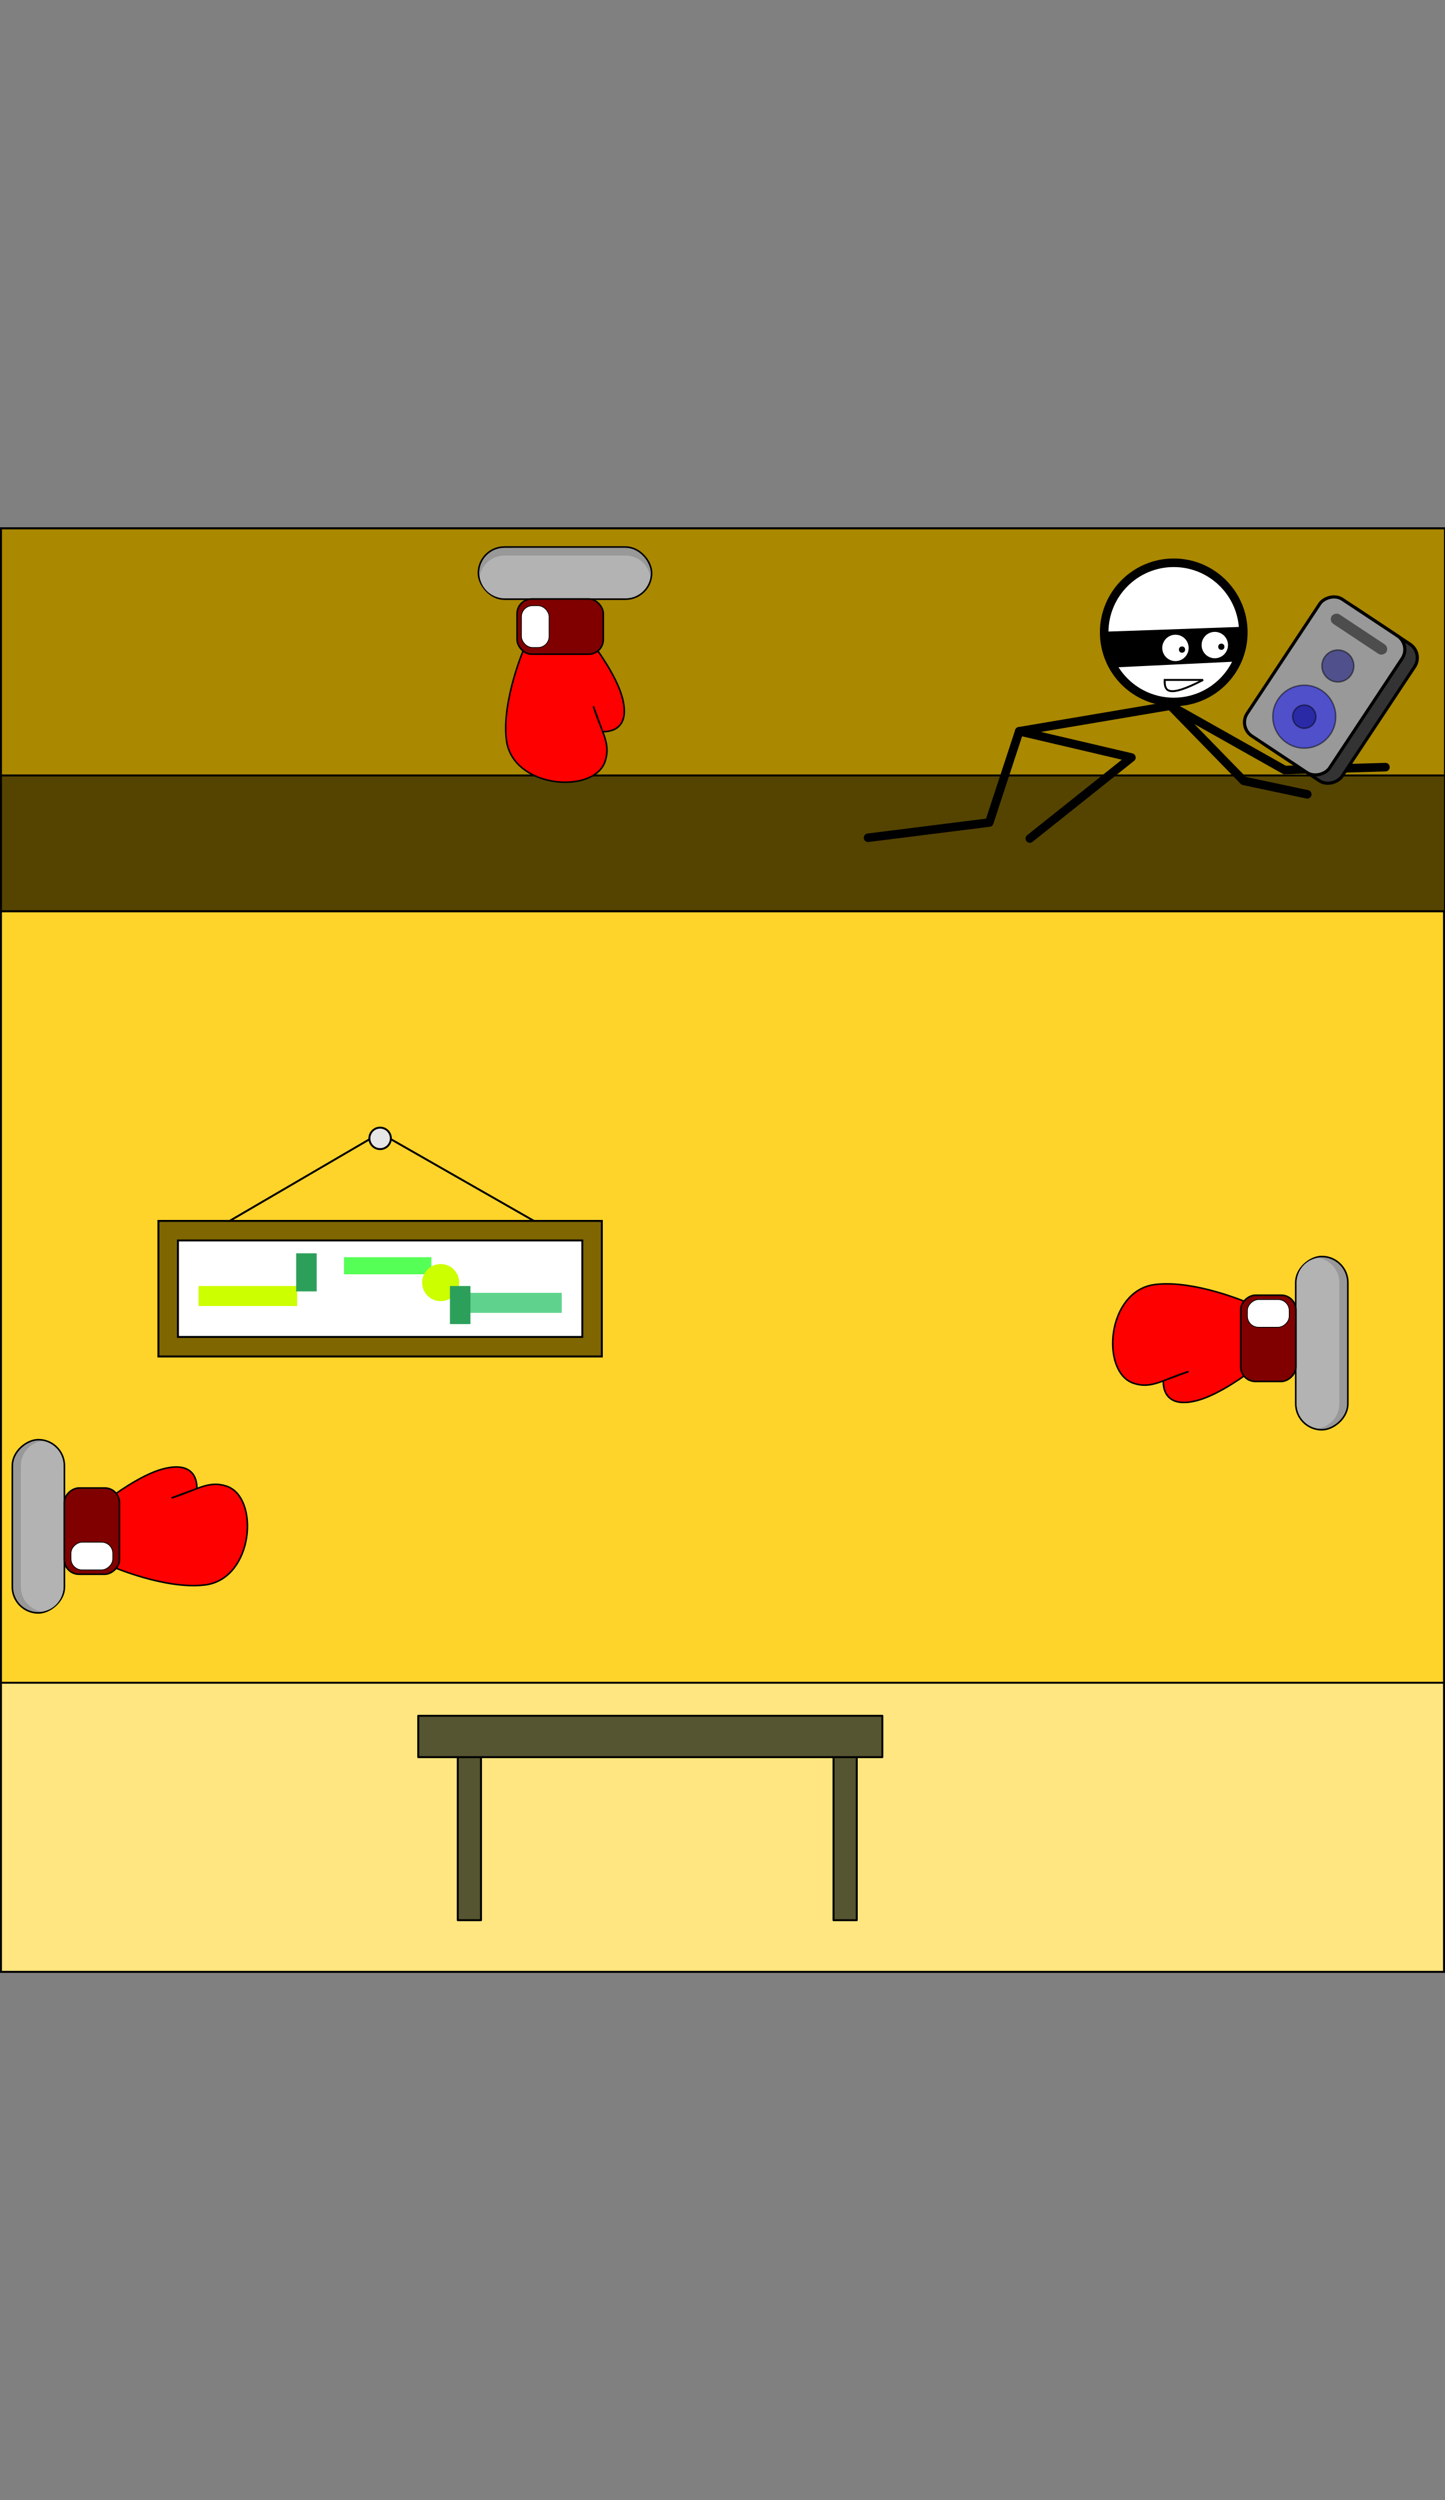 <?xml version="1.0" encoding="UTF-8" standalone="no"?>
<!-- Created with Inkscape (http://www.inkscape.org/) -->

<svg
   xmlns:dc="http://purl.org/dc/elements/1.1/"
   xmlns:cc="http://creativecommons.org/ns#"
   xmlns:rdf="http://www.w3.org/1999/02/22-rdf-syntax-ns#"
   xmlns:svg="http://www.w3.org/2000/svg"
   xmlns="http://www.w3.org/2000/svg"
   xmlns:sodipodi="http://sodipodi.sourceforge.net/DTD/sodipodi-0.dtd"
   xmlns:inkscape="http://www.inkscape.org/namespaces/inkscape"
   width="740"
   height="1280"
   version="1.1"
   viewBox="0 0 740 1280"
   xml:space="preserve"
   id="svg18"
   sodipodi:docname="level25win.svg"
   inkscape:version="0.92.5 (2060ec1f9f, 2020-04-08)"><rect x="0" y="0" width="740" height="1280" fill="#808080" stroke="none"/><defs
     id="defs22" /><sodipodi:namedview
     pagecolor="#ffffff"
     bordercolor="#666666"
     borderopacity="1"
     objecttolerance="10"
     gridtolerance="10"
     guidetolerance="10"
     inkscape:pageopacity="0"
     inkscape:pageshadow="2"
     inkscape:window-width="1920"
     inkscape:window-height="986"
     id="namedview20"
     showgrid="false"
     inkscape:zoom="0.5"
     inkscape:cx="298.78247"
     inkscape:cy="996.84439"
     inkscape:window-x="1909"
     inkscape:window-y="49"
     inkscape:window-maximized="1"
     inkscape:current-layer="svg18"
     inkscape:snap-bbox="true"
     inkscape:bbox-paths="true"
     inkscape:snap-bbox-edge-midpoints="true"
     inkscape:bbox-nodes="true"
     inkscape:snap-bbox-midpoints="true"
     inkscape:object-paths="true"
     inkscape:snap-intersection-paths="true"
     inkscape:snap-smooth-nodes="true"
     inkscape:snap-midpoints="true"
     inkscape:snap-object-midpoints="true"
     inkscape:snap-center="true"
     inkscape:snap-text-baseline="true"
     inkscape:snap-page="true"
     inkscape:snap-global="false" /><rect
     style="opacity:1;vector-effect:none;fill:#ffd42a;fill-opacity:1;stroke:#000000;stroke-width:1;stroke-linecap:round;stroke-linejoin:miter;stroke-miterlimit:4;stroke-dasharray:none;stroke-dashoffset:0;stroke-opacity:1;paint-order:normal"
     id="rect821"
     width="739"
     height="739"
     x="0.5"
     y="270.5" /><rect
     y="270.5"
     x="0.5"
     height="196"
     width="739"
     id="rect842"
     style="opacity:1;vector-effect:none;fill:#ffcc00;fill-opacity:1;stroke:#000000;stroke-width:1;stroke-linecap:round;stroke-linejoin:miter;stroke-miterlimit:4;stroke-dasharray:none;stroke-dashoffset:0;stroke-opacity:1;paint-order:normal" /><rect
     style="opacity:1;vector-effect:none;fill:#ffe680;fill-opacity:1;stroke:#000000;stroke-width:1;stroke-linecap:round;stroke-linejoin:miter;stroke-miterlimit:4;stroke-dasharray:none;stroke-dashoffset:0;stroke-opacity:1;paint-order:normal"
     id="rect844"
     width="739"
     height="148"
     x="0.5"
     y="861.5" /><rect
     style="opacity:1;vector-effect:none;fill:#aa8800;fill-opacity:1;stroke:#000000;stroke-width:1;stroke-linecap:round;stroke-linejoin:miter;stroke-miterlimit:4;stroke-dasharray:none;stroke-dashoffset:0;stroke-opacity:1;paint-order:normal"
     id="rect890"
     width="739.5"
     height="196"
     x="0.5"
     y="270.5" /><rect
     y="397"
     x="0.5"
     height="69.5"
     width="739.5"
     id="rect892"
     style="opacity:1;vector-effect:none;fill:#554400;fill-opacity:1;stroke:#000000;stroke-width:1;stroke-linecap:round;stroke-linejoin:miter;stroke-miterlimit:4;stroke-dasharray:none;stroke-dashoffset:0;stroke-opacity:1;paint-order:normal" /><g
     id="g1036"
     transform="translate(-28.899,-3.071)"><path
       sodipodi:nodetypes="cccc"
       inkscape:connector-curvature="0"
       id="path952"
       d="m 130.644,637.382 92.927,-54.233 92.927,53.069 z"
       style="fill:none;stroke:#000000;stroke-width:1px;stroke-linecap:butt;stroke-linejoin:miter;stroke-opacity:1" /><path
       inkscape:connector-curvature="0"
       id="rect954"
       d="m 110.027,628.139 v 5 64.398 h 227.082 v -69.398 z m 10,10 h 207.082 v 49.398 H 120.027 Z"
       style="color:#000000;font-style:normal;font-variant:normal;font-weight:normal;font-stretch:normal;font-size:medium;line-height:normal;font-family:sans-serif;font-variant-ligatures:normal;font-variant-position:normal;font-variant-caps:normal;font-variant-numeric:normal;font-variant-alternates:normal;font-feature-settings:normal;text-indent:0;text-align:start;text-decoration:none;text-decoration-line:none;text-decoration-style:solid;text-decoration-color:#000000;letter-spacing:normal;word-spacing:normal;text-transform:none;writing-mode:lr-tb;direction:ltr;text-orientation:mixed;dominant-baseline:auto;baseline-shift:baseline;text-anchor:start;white-space:normal;shape-padding:0;clip-rule:nonzero;display:inline;overflow:visible;visibility:visible;opacity:1;isolation:auto;mix-blend-mode:normal;color-interpolation:sRGB;color-interpolation-filters:linearRGB;solid-color:#000000;solid-opacity:1;vector-effect:none;fill:none;fill-opacity:1;fill-rule:nonzero;stroke:none;stroke-width:10;stroke-linecap:round;stroke-linejoin:miter;stroke-miterlimit:4;stroke-dasharray:none;stroke-dashoffset:0;stroke-opacity:1;paint-order:fill markers stroke;color-rendering:auto;image-rendering:auto;shape-rendering:auto;text-rendering:auto;enable-background:accumulate" /><rect
       y="633.139"
       x="115.027"
       height="59.397"
       width="217.082"
       id="rect946"
       style="opacity:1;vector-effect:none;fill:#ffffff;fill-opacity:1;stroke:none;stroke-width:10;stroke-linecap:round;stroke-linejoin:miter;stroke-miterlimit:4;stroke-dasharray:none;stroke-dashoffset:0;stroke-opacity:1;paint-order:fill markers stroke" /><path
       inkscape:connector-curvature="0"
       id="rect958"
       d="m 110.027,628.139 v 5 64.398 h 227.082 v -69.398 z m 10,10 h 207.082 v 49.398 H 120.027 Z"
       style="color:#000000;font-style:normal;font-variant:normal;font-weight:normal;font-stretch:normal;font-size:medium;line-height:normal;font-family:sans-serif;font-variant-ligatures:normal;font-variant-position:normal;font-variant-caps:normal;font-variant-numeric:normal;font-variant-alternates:normal;font-feature-settings:normal;text-indent:0;text-align:start;text-decoration:none;text-decoration-line:none;text-decoration-style:solid;text-decoration-color:#000000;letter-spacing:normal;word-spacing:normal;text-transform:none;writing-mode:lr-tb;direction:ltr;text-orientation:mixed;dominant-baseline:auto;baseline-shift:baseline;text-anchor:start;white-space:normal;shape-padding:0;clip-rule:nonzero;display:inline;overflow:visible;visibility:visible;opacity:1;isolation:auto;mix-blend-mode:normal;color-interpolation:sRGB;color-interpolation-filters:linearRGB;solid-color:#000000;solid-opacity:1;vector-effect:none;fill:#806600;fill-opacity:1;fill-rule:nonzero;stroke:#000000;stroke-width:1;stroke-linecap:round;stroke-linejoin:miter;stroke-miterlimit:4;stroke-dasharray:none;stroke-dashoffset:0;stroke-opacity:1;paint-order:fill markers stroke;color-rendering:auto;image-rendering:auto;shape-rendering:auto;text-rendering:auto;enable-background:accumulate" /><g
       transform="translate(-43.432,-14.287)"
       id="g984"><rect
         y="675.75"
         x="174"
         height="10.25"
         width="50.5"
         id="rect970"
         style="opacity:1;vector-effect:none;fill:#ccff00;fill-opacity:1;stroke:none;stroke-width:1;stroke-linecap:round;stroke-linejoin:miter;stroke-miterlimit:4;stroke-dasharray:none;stroke-dashoffset:0;stroke-opacity:1;paint-order:fill markers stroke" /><rect
         style="opacity:1;vector-effect:none;fill:#2ca05a;fill-opacity:1;stroke:none;stroke-width:1;stroke-linecap:round;stroke-linejoin:miter;stroke-miterlimit:4;stroke-dasharray:none;stroke-dashoffset:0;stroke-opacity:1;paint-order:fill markers stroke"
         id="rect964"
         width="10.5"
         height="19.5"
         x="224"
         y="659" /><rect
         style="opacity:1;vector-effect:none;fill:#55ff55;fill-opacity:1;stroke:none;stroke-width:1;stroke-linecap:round;stroke-linejoin:miter;stroke-miterlimit:4;stroke-dasharray:none;stroke-dashoffset:0;stroke-opacity:1;paint-order:fill markers stroke"
         id="rect966"
         width="44.75"
         height="8.75"
         x="248.5"
         y="661" /><circle
         style="opacity:1;vector-effect:none;fill:#ccff00;fill-opacity:1;stroke:none;stroke-width:1;stroke-linecap:round;stroke-linejoin:miter;stroke-miterlimit:4;stroke-dasharray:none;stroke-dashoffset:0;stroke-opacity:1;paint-order:fill markers stroke"
         id="path968"
         cx="298"
         cy="674"
         r="9.5" /><rect
         style="opacity:1;vector-effect:none;fill:#5fd38d;fill-opacity:1;stroke:none;stroke-width:1;stroke-linecap:round;stroke-linejoin:miter;stroke-miterlimit:4;stroke-dasharray:none;stroke-dashoffset:0;stroke-opacity:1;paint-order:fill markers stroke"
         id="rect972"
         width="50.5"
         height="10.25"
         x="309.5"
         y="679.25" /><rect
         y="675.75"
         x="302.75"
         height="19.5"
         width="10.5"
         id="rect974"
         style="opacity:1;vector-effect:none;fill:#2ca05a;fill-opacity:1;stroke:none;stroke-width:1;stroke-linecap:round;stroke-linejoin:miter;stroke-miterlimit:4;stroke-dasharray:none;stroke-dashoffset:0;stroke-opacity:1;paint-order:fill markers stroke" /></g><circle
       r="5.5"
       cy="585.875"
       cx="223.568"
       id="path976"
       style="opacity:1;vector-effect:none;fill:#e6e6e6;fill-opacity:1;stroke:#000000;stroke-width:1;stroke-linecap:round;stroke-linejoin:miter;stroke-miterlimit:4;stroke-dasharray:none;stroke-dashoffset:0;stroke-opacity:1;paint-order:fill markers stroke" /></g><g
     id="g1103"
     transform="translate(15.556,-9.899)"><rect
       style="opacity:1;vector-effect:none;fill:#555531;fill-opacity:1;stroke:#000000;stroke-width:1;stroke-linecap:round;stroke-linejoin:round;stroke-miterlimit:4;stroke-dasharray:none;stroke-dashoffset:0;stroke-opacity:1;paint-order:markers fill stroke"
       id="rect895"
       width="11.897"
       height="103.234"
       x="218.874"
       y="889.736" /><rect
       style="opacity:1;vector-effect:none;fill:#555531;fill-opacity:1;stroke:#000000;stroke-width:1;stroke-linecap:round;stroke-linejoin:round;stroke-miterlimit:4;stroke-dasharray:none;stroke-dashoffset:0;stroke-opacity:1;paint-order:markers fill stroke"
       id="rect901"
       width="11.897"
       height="95.59"
       x="411.303"
       y="-992.97"
       transform="scale(1,-1)" /><rect
       transform="matrix(0,-1,-1,0,0,0)"
       y="-436.305"
       x="-909.487"
       height="237.671"
       width="21.164"
       id="rect899"
       style="opacity:1;vector-effect:none;fill:#555531;fill-opacity:1;stroke:#000000;stroke-width:1;stroke-linecap:round;stroke-linejoin:round;stroke-miterlimit:4;stroke-dasharray:none;stroke-dashoffset:0;stroke-opacity:1;paint-order:markers fill stroke" /></g><g
     transform="matrix(0,0.81,-0.81,0,517.155,956.069)"
     style="display:inline"
     id="g1523-5"
     inkscape:export-xdpi="96"
     inkscape:export-ydpi="96"><rect
       ry="16.475"
       y="597.732"
       x="-270.388"
       height="32.95"
       width="109.512"
       id="rect1440-1"
       style="opacity:1;vector-effect:none;fill:#999999;fill-opacity:1;stroke:#000000;stroke-width:1;stroke-linecap:round;stroke-linejoin:round;stroke-miterlimit:4;stroke-dasharray:none;stroke-dashoffset:0;stroke-opacity:1;paint-order:markers fill stroke"
       rx="16.475" /><path
       d="m -253.912,598.338 c -7.982,0 -14.509,5.827 -15.662,13.471 1.153,7.644 7.68,13.471 15.662,13.471 h 76.561 c 7.982,0 14.509,-5.827 15.662,-13.471 -1.153,-7.644 -7.68,-13.471 -15.662,-13.471 z"
       id="rect1442-9"
       style="opacity:1;vector-effect:none;fill:#b3b3b3;fill-opacity:1;stroke:none;stroke-width:1;stroke-linecap:round;stroke-linejoin:round;stroke-miterlimit:4;stroke-dasharray:none;stroke-dashoffset:0;stroke-opacity:1;paint-order:markers fill stroke"
       inkscape:original="M -253.91211 597.73242 C -262.22211 597.73242 -269.03789 603.82935 -270.19531 611.80859 C -269.03789 619.78783 -262.22211 625.88477 -253.91211 625.88477 L -177.35156 625.88477 C -169.04156 625.88477 -162.22578 619.78783 -161.06836 611.80859 C -162.22578 603.82935 -169.04156 597.73242 -177.35156 597.73242 L -253.91211 597.73242 z "
       inkscape:radius="-0.60570508"
       sodipodi:type="inkscape:offset" /></g><g
     transform="matrix(0,0.81,-0.81,0,497.521,960.655)"
     style="display:inline"
     id="g1519-7"
     inkscape:export-xdpi="96"
     inkscape:export-ydpi="96"><path
       sodipodi:nodetypes="ccssccsc"
       inkscape:connector-curvature="0"
       id="path1451-8"
       d="m -239.661,544.097 43.778,-0.606 c 0,0 14.721,-33.791 11.65,-58.895 -3.77,-30.817 -55.277,-34.641 -62.378,-13.744 -4.004,11.783 2.653,19.147 7.393,34.928 l -5.892,-15.968 c 0,0 -18.482,-1.871 -12.474,21.26 3.772,14.522 17.923,33.025 17.923,33.025 z"
       style="fill:#ff0000;stroke:#000000;stroke-width:1px;stroke-linecap:butt;stroke-linejoin:miter;stroke-opacity:1" /><rect
       ry="9.251"
       y="538.697"
       x="-245.508"
       height="34.889"
       width="54.514"
       id="rect1455-9"
       style="opacity:1;vector-effect:none;fill:#800000;fill-opacity:1;stroke:#000000;stroke-width:1;stroke-linecap:round;stroke-linejoin:round;stroke-miterlimit:4;stroke-dasharray:none;stroke-dashoffset:0;stroke-opacity:1;paint-order:markers fill stroke"
       rx="9.251" /><rect
       style="opacity:1;vector-effect:none;fill:#ffffff;fill-opacity:1;stroke:#000000;stroke-width:0.494;stroke-linecap:round;stroke-linejoin:round;stroke-miterlimit:4;stroke-dasharray:none;stroke-dashoffset:0;stroke-opacity:1;paint-order:markers fill stroke"
       id="rect1457-6"
       width="17.541"
       height="26.486"
       x="-211.261"
       y="542.898"
       ry="7.023"
       rx="7.023" /></g><g
     id="g1082"
     transform="rotate(180,559.529,696.523)"><g
       transform="matrix(0,0.81,-0.81,0,939.655,880.069)"
       style="display:inline"
       id="g1065"
       inkscape:export-xdpi="96"
       inkscape:export-ydpi="96"><rect
         ry="16.475"
         y="597.732"
         x="-270.388"
         height="32.95"
         width="109.512"
         id="rect1061"
         style="opacity:1;vector-effect:none;fill:#999999;fill-opacity:1;stroke:#000000;stroke-width:1;stroke-linecap:round;stroke-linejoin:round;stroke-miterlimit:4;stroke-dasharray:none;stroke-dashoffset:0;stroke-opacity:1;paint-order:markers fill stroke"
         rx="16.475" /><path
         d="m -253.912,598.338 c -7.982,0 -14.509,5.827 -15.662,13.471 1.153,7.644 7.68,13.471 15.662,13.471 h 76.561 c 7.982,0 14.509,-5.827 15.662,-13.471 -1.153,-7.644 -7.68,-13.471 -15.662,-13.471 z"
         id="path1063"
         style="opacity:1;vector-effect:none;fill:#b3b3b3;fill-opacity:1;stroke:none;stroke-width:1;stroke-linecap:round;stroke-linejoin:round;stroke-miterlimit:4;stroke-dasharray:none;stroke-dashoffset:0;stroke-opacity:1;paint-order:markers fill stroke"
         inkscape:original="M -253.91211 597.73242 C -262.22211 597.73242 -269.03789 603.82935 -270.19531 611.80859 C -269.03789 619.78783 -262.22211 625.88477 -253.91211 625.88477 L -177.35156 625.88477 C -169.04156 625.88477 -162.22578 619.78783 -161.06836 611.80859 C -162.22578 603.82935 -169.04156 597.73242 -177.35156 597.73242 L -253.91211 597.73242 z "
         inkscape:radius="-0.60570508"
         sodipodi:type="inkscape:offset" /></g><g
       transform="matrix(0,0.81,-0.81,0,920.021,884.655)"
       style="display:inline"
       id="g1073"
       inkscape:export-xdpi="96"
       inkscape:export-ydpi="96"><path
         sodipodi:nodetypes="ccssccsc"
         inkscape:connector-curvature="0"
         id="path1067"
         d="m -239.661,544.097 43.778,-0.606 c 0,0 14.721,-33.791 11.65,-58.895 -3.77,-30.817 -55.277,-34.641 -62.378,-13.744 -4.004,11.783 2.653,19.147 7.393,34.928 l -5.892,-15.968 c 0,0 -18.482,-1.871 -12.474,21.26 3.772,14.522 17.923,33.025 17.923,33.025 z"
         style="fill:#ff0000;stroke:#000000;stroke-width:1px;stroke-linecap:butt;stroke-linejoin:miter;stroke-opacity:1" /><rect
         ry="9.251"
         y="538.697"
         x="-245.508"
         height="34.889"
         width="54.514"
         id="rect1069"
         style="opacity:1;vector-effect:none;fill:#800000;fill-opacity:1;stroke:#000000;stroke-width:1;stroke-linecap:round;stroke-linejoin:round;stroke-miterlimit:4;stroke-dasharray:none;stroke-dashoffset:0;stroke-opacity:1;paint-order:markers fill stroke"
         rx="9.251" /><rect
         style="opacity:1;vector-effect:none;fill:#ffffff;fill-opacity:1;stroke:#000000;stroke-width:0.494;stroke-linecap:round;stroke-linejoin:round;stroke-miterlimit:4;stroke-dasharray:none;stroke-dashoffset:0;stroke-opacity:1;paint-order:markers fill stroke"
         id="rect1071"
         width="17.541"
         height="26.486"
         x="-211.261"
         y="542.898"
         ry="7.023"
         rx="7.023" /></g></g><g
     transform="rotate(90,571.75,423)"
     id="g1098"><g
       inkscape:export-ydpi="96"
       inkscape:export-xdpi="96"
       id="g1088"
       style="display:inline"
       transform="matrix(0,0.81,-0.81,0,939.655,880.069)"><rect
         rx="16.475"
         style="opacity:1;vector-effect:none;fill:#999999;fill-opacity:1;stroke:#000000;stroke-width:1;stroke-linecap:round;stroke-linejoin:round;stroke-miterlimit:4;stroke-dasharray:none;stroke-dashoffset:0;stroke-opacity:1;paint-order:markers fill stroke"
         id="rect1084"
         width="109.512"
         height="32.95"
         x="-270.388"
         y="597.732"
         ry="16.475" /><path
         sodipodi:type="inkscape:offset"
         inkscape:radius="-0.60570508"
         inkscape:original="M -253.91211 597.73242 C -262.22211 597.73242 -269.03789 603.82935 -270.19531 611.80859 C -269.03789 619.78783 -262.22211 625.88477 -253.91211 625.88477 L -177.35156 625.88477 C -169.04156 625.88477 -162.22578 619.78783 -161.06836 611.80859 C -162.22578 603.82935 -169.04156 597.73242 -177.35156 597.73242 L -253.91211 597.73242 z "
         style="opacity:1;vector-effect:none;fill:#b3b3b3;fill-opacity:1;stroke:none;stroke-width:1;stroke-linecap:round;stroke-linejoin:round;stroke-miterlimit:4;stroke-dasharray:none;stroke-dashoffset:0;stroke-opacity:1;paint-order:markers fill stroke"
         id="path1086"
         d="m -253.912,598.338 c -7.982,0 -14.509,5.827 -15.662,13.471 1.153,7.644 7.68,13.471 15.662,13.471 h 76.561 c 7.982,0 14.509,-5.827 15.662,-13.471 -1.153,-7.644 -7.68,-13.471 -15.662,-13.471 z" /></g><g
       inkscape:export-ydpi="96"
       inkscape:export-xdpi="96"
       id="g1096"
       style="display:inline"
       transform="matrix(0,0.81,-0.81,0,920.021,884.655)"><path
         style="fill:#ff0000;stroke:#000000;stroke-width:1px;stroke-linecap:butt;stroke-linejoin:miter;stroke-opacity:1"
         d="m -239.661,544.097 43.778,-0.606 c 0,0 14.721,-33.791 11.65,-58.895 -3.77,-30.817 -55.277,-34.641 -62.378,-13.744 -4.004,11.783 2.653,19.147 7.393,34.928 l -5.892,-15.968 c 0,0 -18.482,-1.871 -12.474,21.26 3.772,14.522 17.923,33.025 17.923,33.025 z"
         id="path1090"
         inkscape:connector-curvature="0"
         sodipodi:nodetypes="ccssccsc" /><rect
         rx="9.251"
         style="opacity:1;vector-effect:none;fill:#800000;fill-opacity:1;stroke:#000000;stroke-width:1;stroke-linecap:round;stroke-linejoin:round;stroke-miterlimit:4;stroke-dasharray:none;stroke-dashoffset:0;stroke-opacity:1;paint-order:markers fill stroke"
         id="rect1092"
         width="54.514"
         height="34.889"
         x="-245.508"
         y="538.697"
         ry="9.251" /><rect
         rx="7.023"
         ry="7.023"
         y="542.898"
         x="-211.261"
         height="26.486"
         width="17.541"
         id="rect1094"
         style="opacity:1;vector-effect:none;fill:#ffffff;fill-opacity:1;stroke:#000000;stroke-width:0.494;stroke-linecap:round;stroke-linejoin:round;stroke-miterlimit:4;stroke-dasharray:none;stroke-dashoffset:0;stroke-opacity:1;paint-order:markers fill stroke" /></g></g><g
     transform="matrix(-1,0,0,1,777.516,-4.754)"
     id="g889"><circle
       transform="scale(-1,1)"
       r="35.631"
       cy="328.504"
       cx="-176.422"
       id="circle859-2"
       style="display:inline;fill:#ffffff;fill-opacity:1;stroke:#000000;stroke-width:4.38;stroke-linecap:round;stroke-linejoin:round;stroke-miterlimit:4;stroke-dasharray:none;stroke-dashoffset:0;stroke-opacity:1;paint-order:markers fill stroke" /><path
       inkscape:connector-curvature="0"
       sodipodi:nodetypes="cccccsc"
       id="path861-9"
       d="m 212.281,328.538 -71.043,-2.502 -0.5,7.004 3.002,10.006 62.288,3.002 c 0,0 4.503,-4.878 4.503,-6.379 0,-1.501 1.751,-11.132 1.751,-11.132 z"
       style="fill:#000000;stroke:#000000;stroke-width:0.73px;stroke-linecap:butt;stroke-linejoin:miter;stroke-opacity:1" /><path
       sodipodi:nodetypes="cccc"
       inkscape:connector-curvature="0"
       id="path863-9"
       d="m 178.098,366.039 77.447,13.09 -57.433,13.453 52.023,41.467"
       style="fill:none;stroke:#000000;stroke-width:4.38;stroke-linecap:round;stroke-linejoin:round;stroke-dasharray:none;stroke-opacity:1;paint-order:markers fill stroke" /><path
       sodipodi:nodetypes="ccc"
       inkscape:connector-curvature="0"
       id="path865-3"
       d="m 255.545,379.129 15.357,46.724 62.085,7.799"
       style="fill:none;stroke:#000000;stroke-width:4.38;stroke-linecap:round;stroke-linejoin:round;stroke-dasharray:none;stroke-opacity:1;paint-order:markers fill stroke" /><path
       inkscape:connector-curvature="0"
       id="path867-6"
       d="m 108.041,411.426 32.543,-6.902 37.514,-38.485 -58.486,32.938 -51.597,-1.473"
       style="opacity:1;fill:none;fill-opacity:1;stroke:#000000;stroke-width:4.38;stroke-linecap:round;stroke-linejoin:round;stroke-miterlimit:4;stroke-dasharray:none;stroke-dashoffset:0;stroke-opacity:1;paint-order:markers fill stroke"
       sodipodi:nodetypes="ccccc" /><circle
       r="7.12"
       transform="matrix(0.574,-0.819,-0.819,-0.574,0,0)"
       cy="-319.492"
       cx="-185.122"
       id="circle869-5"
       style="fill:#ffffff;fill-opacity:1;stroke:#000000;stroke-width:0.73;stroke-linecap:round;stroke-linejoin:round;stroke-miterlimit:4;stroke-dasharray:none;stroke-dashoffset:0;stroke-opacity:1;paint-order:markers fill stroke" /><circle
       transform="matrix(0.035,-0.999,-0.999,-0.035,0,0)"
       r="1.592"
       cy="-163.788"
       cx="-330.462"
       id="circle871-8"
       style="fill:#000000;fill-opacity:1;stroke:none;stroke-width:0.73;stroke-linecap:round;stroke-linejoin:round;stroke-miterlimit:4;stroke-dasharray:none;stroke-dashoffset:0;stroke-opacity:1;paint-order:markers fill stroke" /><circle
       style="fill:#ffffff;fill-opacity:1;stroke:#000000;stroke-width:0.73;stroke-linecap:round;stroke-linejoin:round;stroke-miterlimit:4;stroke-dasharray:none;stroke-dashoffset:0;stroke-opacity:1;paint-order:markers fill stroke"
       id="circle877-9"
       cx="-174.756"
       cy="-336.824"
       transform="matrix(0.574,-0.819,-0.819,-0.574,0,0)"
       r="7.12" /><circle
       transform="matrix(0.035,-0.999,-0.999,-0.035,0,0)"
       style="fill:#000000;fill-opacity:1;stroke:none;stroke-width:0.73;stroke-linecap:round;stroke-linejoin:round;stroke-miterlimit:4;stroke-dasharray:none;stroke-dashoffset:0;stroke-opacity:1;paint-order:markers fill stroke"
       id="circle879-8"
       cx="-331.207"
       cy="-183.97"
       r="1.592" /><g
       style="display:inline"
       transform="matrix(0.623,-0.413,0.413,0.623,-564.131,189.707)"
       id="g7655-8"><rect
         rx="11.139"
         ry="11.139"
         y="619.507"
         x="572.635"
         height="112.287"
         width="67.696"
         id="rect3767-6"
         style="opacity:1;fill:#333333;fill-opacity:1;stroke:#000000;stroke-width:2.169;stroke-linecap:round;stroke-linejoin:round;stroke-miterlimit:4;stroke-dasharray:none;stroke-dashoffset:0;stroke-opacity:1;paint-order:markers fill stroke" /><rect
         rx="11.139"
         ry="11.139"
         y="619.507"
         x="582.892"
         height="112.287"
         width="67.696"
         id="rect3765-3"
         style="opacity:1;fill:#999999;fill-opacity:1;stroke:#000000;stroke-width:2.169;stroke-linecap:round;stroke-linejoin:round;stroke-miterlimit:4;stroke-dasharray:none;stroke-dashoffset:0;stroke-opacity:1;paint-order:markers fill stroke" /><circle
         r="21.563"
         cy="700.924"
         cx="616.74"
         id="path3821-0"
         style="opacity:0.478;fill:#0000ff;fill-opacity:1;stroke:#000000;stroke-width:1;stroke-linecap:round;stroke-linejoin:round;stroke-miterlimit:4;stroke-dasharray:none;stroke-dashoffset:0;stroke-opacity:1;paint-order:markers fill stroke" /><circle
         r="10.929"
         cy="659.252"
         cx="616.74"
         id="circle3842-4"
         style="opacity:0.478;fill:#000080;fill-opacity:1;stroke:#000000;stroke-width:1;stroke-linecap:round;stroke-linejoin:round;stroke-miterlimit:4;stroke-dasharray:none;stroke-dashoffset:0;stroke-opacity:1;paint-order:markers fill stroke" /><circle
         r="7.951"
         cy="700.924"
         cx="616.74"
         id="circle3844-6"
         style="opacity:0.478;fill:#000080;fill-opacity:1;stroke:#000000;stroke-width:1;stroke-linecap:round;stroke-linejoin:round;stroke-miterlimit:4;stroke-dasharray:none;stroke-dashoffset:0;stroke-opacity:1;paint-order:markers fill stroke" /><rect
         rx="3.877"
         ry="3.877"
         y="629.208"
         x="594.329"
         height="7.753"
         width="44.822"
         id="rect6921-1"
         style="opacity:1;fill:#4d4d4d;fill-opacity:1;stroke:none;stroke-width:2;stroke-linecap:round;stroke-linejoin:round;stroke-miterlimit:4;stroke-dasharray:none;stroke-dashoffset:0;stroke-opacity:1;paint-order:markers fill stroke" /></g><path
       sodipodi:nodetypes="ccc"
       inkscape:connector-curvature="0"
       id="path903"
       d="m 161.409,352.851 c 18.704,9.722 19.776,5.338 19.655,0 z"
       style="fill:none;stroke:#000000;stroke-width:1px;stroke-linecap:butt;stroke-linejoin:miter;stroke-opacity:1" /></g></svg>